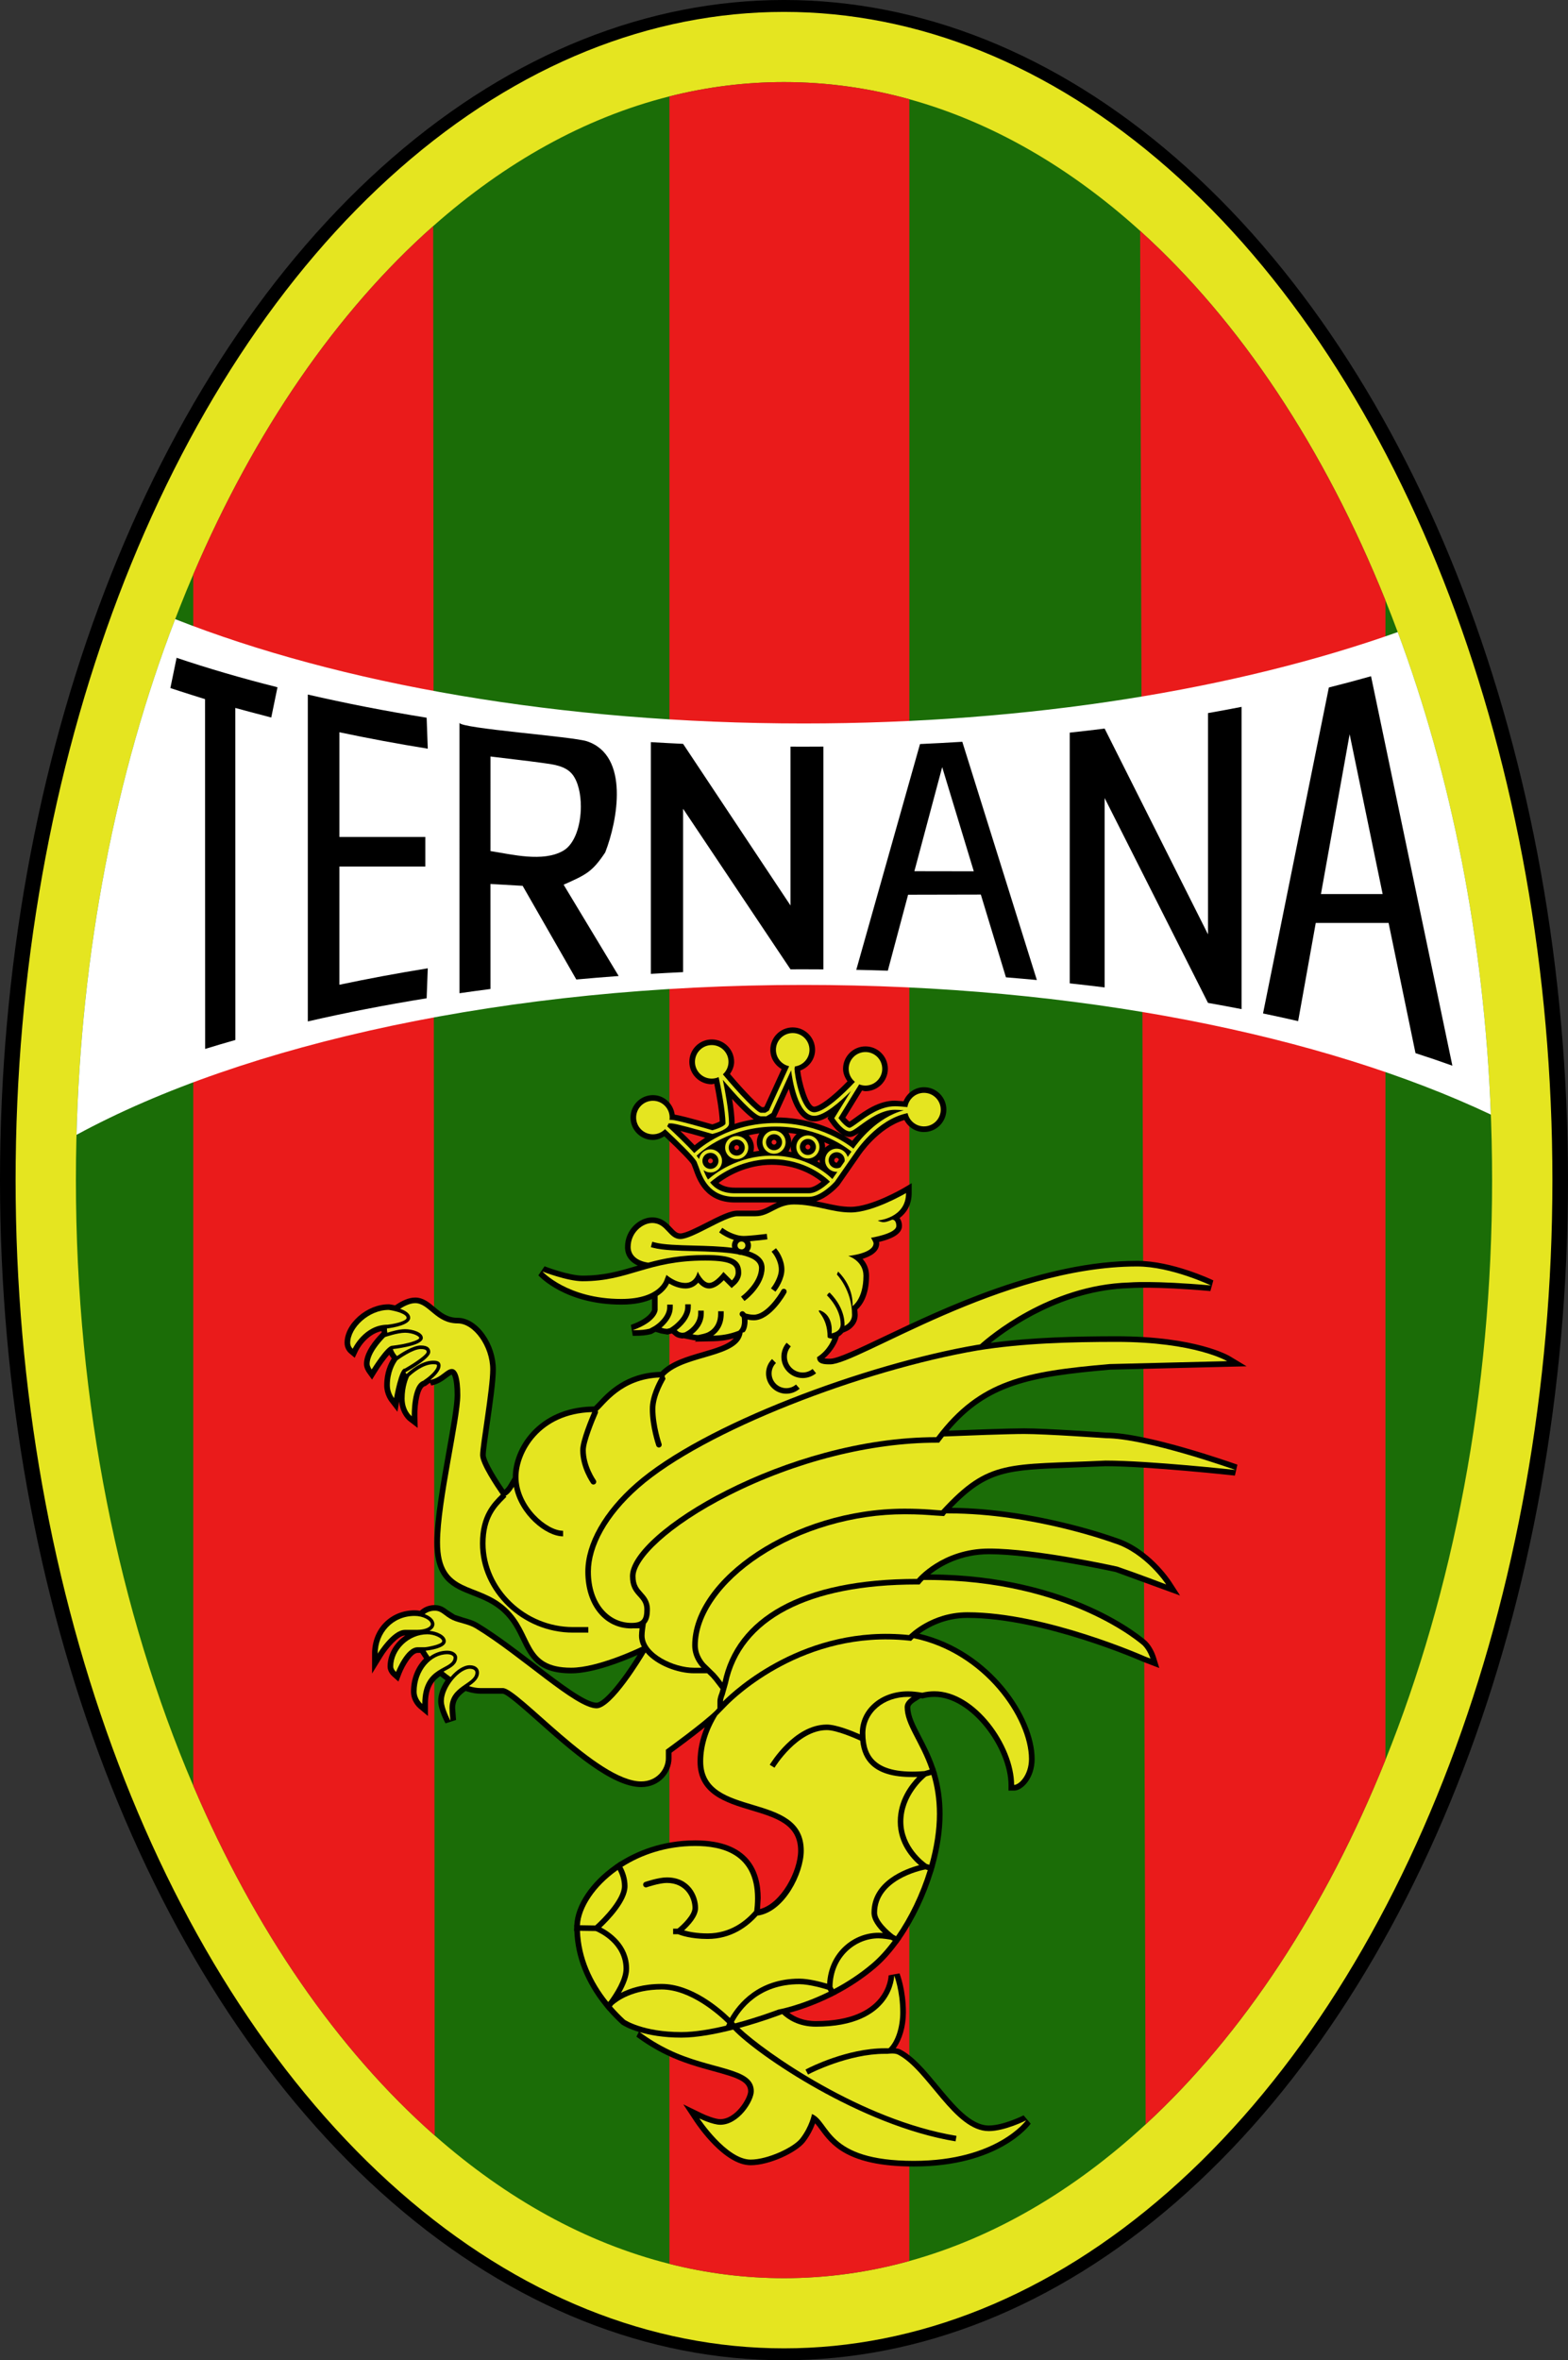 <?xml version="1.0" encoding="utf-8"?>
<!-- Generator: Adobe Illustrator 13.0.2, SVG Export Plug-In . SVG Version: 6.00 Build 14948)  -->
<!DOCTYPE svg PUBLIC "-//W3C//DTD SVG 1.0//EN" "http://www.w3.org/TR/2001/REC-SVG-20010904/DTD/svg10.dtd">
<svg version="1.0" id="Layer_1" xmlns="http://www.w3.org/2000/svg" xmlns:xlink="http://www.w3.org/1999/xlink" x="0px" y="0px"
	 width="315.36px" height="474.48px" viewBox="0 0 315.36 474.48" enable-background="new 0 0 315.36 474.48" xml:space="preserve">
<rect x="0" y="0" width="315.36" height="474.48" fill="#333333" stroke="none"/>
<g>
	<g>
		<ellipse cx="157.68" cy="237.239" rx="157.68" ry="237.241"/>
		<ellipse fill="#E5E520" cx="157.681" cy="237.239" rx="154.542" ry="234.846"/>
		<path fill="#1B6D07" d="M182.889,19.947c16.654,4.611,32.307,13.711,46.418,26.465c20.094,18.158,37.057,43.722,49.338,74.278
			c13.598,33.823,21.449,73.765,21.449,116.549c0,42.789-7.855,82.738-21.453,116.563c-12.051,29.986-28.619,55.17-48.227,73.259
			c-14.4,13.284-30.439,22.743-47.535,27.474c-8.18,2.264-16.6,3.445-25.198,3.445c-7.845,0-15.542-0.982-23.041-2.874
			c-16.924-4.263-32.848-13.157-47.212-25.81c-19.536-17.207-36.19-41.369-48.56-70.314
			c-14.915-34.896-23.602-76.746-23.602-121.743c0-44.998,8.687-86.849,23.602-121.747c12.305-28.789,28.846-52.846,48.249-70.033
			c14.444-12.798,30.476-21.786,47.524-26.084c7.499-1.891,15.196-2.874,23.041-2.874C166.284,16.501,174.708,17.683,182.889,19.947
			z"/>
		<path fill="#EA1B1B" d="M38.869,115.492c12.305-28.789,28.846-52.846,48.249-70.033l0.312,383.838
			c-19.536-17.207-36.19-41.369-48.56-70.314V115.492z"/>
		<path fill="#EA1B1B" d="M229.307,46.412c20.094,18.158,37.057,43.722,49.338,74.278l-0.004,233.112
			c-12.051,29.986-28.619,55.17-48.227,73.259L229.307,46.412z"/>
		<path fill="#EA1B1B" d="M134.641,19.375c7.499-1.891,15.196-2.874,23.041-2.874c8.602,0,17.026,1.182,25.208,3.446l-0.01,434.588
			c-8.18,2.264-16.6,3.445-25.198,3.445c-7.845,0-15.542-0.982-23.041-2.874V19.375z"/>
		<path fill="#FFFFFF" d="M15.379,228.137C49.152,209.807,102.106,198,161.639,198c55.008,0,104.396,10.079,138.227,26.072h-0.021
			c-1.332-35.188-7.988-68.162-18.734-97.017l0.004,0.009c-32.205,11.461-73.912,18.375-119.475,18.375
			c-48.906,0-93.372-7.968-126.41-20.974l0.003-0.011C23.377,155.311,16.24,191.027,15.36,229.218L15.379,228.137z"/>
		<path d="M47.326,142.317c0,0,5.166,1.405,7.23,1.924l1.252-6.084c-7.154-1.799-13.936-3.776-20.29-5.921l-1.253,6.084
			c2.06,0.695,6.974,2.229,6.974,2.229l0.024,70.313c1.99-0.613,4.015-1.213,6.075-1.797L47.326,142.317z"/>
		<path d="M85.545,174.194v-5.94h-17.28v-21.049c5.731,1.213,11.663,2.315,17.771,3.303l-0.228-6.227
			c-8.313-1.344-16.299-2.902-23.901-4.656v65.712c7.602-1.753,15.588-3.312,23.901-4.655l0.228-6.025
			c-6.109,0.988-12.04,2.091-17.774,3.304l0.002-23.766H85.545z"/>
		<path d="M113.355,177.85l11.072,18.356c-2.864,0.211-5.704,0.444-8.517,0.702l-10.794-18.831
			c-1.381-0.069-3.303-0.191-6.476-0.373l0.005,21.11c-2.096,0.271-4.173,0.557-6.231,0.854c0,0-0.002-53.971-0.002-54.373
			c0.017,1.146,22.743,2.757,25.643,3.725c8.611,2.873,6.145,15.999,3.67,22.338C119.129,175.249,117.941,175.818,113.355,177.85
			 M116.823,162.189c0.008-2.599-0.569-5.099-1.712-6.524c-1.407-1.757-3.949-2.008-6.022-2.297
			c-3.472-0.483-6.965-0.847-10.443-1.287l-0.002,19.008c4.319,0.669,10.53,2.278,14.618-0.055
			C115.646,169.671,116.813,165.832,116.823,162.189z"/>
		<path d="M158.987,194.866c0.881-0.005,1.76-0.007,2.642-0.007c1.327,0,2.649,0.005,3.97,0.016v-44.787
			c-1.32,0.011-2.643,0.016-3.97,0.016c-0.882,0-1.761-0.003-2.642-0.008v31.931l-21.601-32.489
			c-2.175-0.104-4.337-0.219-6.486-0.348l0.001,46.584c2.15-0.129,4.313-0.245,6.485-0.348v-32.84L158.987,194.866z"/>
		<path d="M182.639,179.864l-4.078,15.271c-2.105-0.069-4.219-0.126-6.346-0.169l12.82-45.391c2.855-0.129,5.691-0.281,8.506-0.456
			l14.994,47.896c-2.061-0.192-4.131-0.374-6.217-0.543l-5.049-16.638L182.639,179.864z M195.852,175.158l-6.357-20.944
			l-5.592,20.925L195.852,175.158z"/>
		<path d="M242.956,201.611c2.277,0.401,4.525,0.818,6.75,1.251v-60.762c-2.225,0.434-4.473,0.852-6.75,1.253v44.479l-20.789-41.367
			c-2.32,0.288-4.662,0.561-7.021,0.815v50.403c2.359,0.256,4.701,0.527,7.021,0.816v-38.074L242.956,201.611z"/>
		<path d="M264.629,185.533l-3.543,19.743c-2.32-0.534-4.674-1.049-7.063-1.545l13.24-65.527c2.891-0.726,5.719-1.479,8.482-2.26
			l16.361,78.29c-2.404-0.865-4.877-1.704-7.418-2.521l-5.412-26.177L264.629,185.533z M278.081,179.731l-6.639-32.133l-5.77,32.131
			L278.081,179.731z"/>
	</g>
	<g>
		<path d="M205.973,287.138c-3.061,0-10.99,0.299-15.172,0.465c7.768-9.181,16.225-10.852,32.467-12.26l27.451-0.677l-3.334-2.008
			c-0.271-0.165-6.875-4.033-22.879-4.033c-8.127,0.01-16.762,0.196-25.277,1.336c3.801-3.057,14.514-10.613,27.896-11.005
			c0.117-0.009,4.922-0.417,16.314,0.59l0.59-2.152c-0.334-0.16-8.283-3.93-15.324-3.93c-18.99,0-38.994,9.538-50.947,15.236
			c-4.996,2.383-9.312,4.44-10.801,4.44c-0.25,0-0.783-0.004-1.148-0.069c1.872-1.586,2.615-3.516,2.647-3.61
			c0,0,0.142-0.426,0.267-0.802c0.322-0.185,0.604-0.436,0.857-0.75c0.348-0.152,0.721-0.316,0.721-0.316
			c0.816-0.363,2.199-1.455,2.199-3.241c0-0.39-0.049-0.744-0.08-1.112c0.754-0.658,2.371-2.55,2.371-6.775
			c0-1.464-0.576-2.58-1.318-3.402c1.639-0.496,3.354-1.411,3.354-3.128c0-0.053-0.01-0.148-0.033-0.271
			c2.141-0.494,4.611-1.44,4.611-3.208c0-0.701-0.201-1.204-0.479-1.592c1.361-1.034,2.434-2.632,2.434-5.023v-1.983l-1.709,1.006
			c-0.064,0.038-6.41,3.744-10.539,3.744c-1.766,0-3.396-0.36-5.121-0.741c-0.594-0.132-1.201-0.26-1.817-0.381
			c2.238-0.702,4.146-2.7,4.568-3.169l0.048-0.054l4.141-5.947c0.064-0.1,3.674-5.574,8.955-7.161
			c0.768,1.438,2.254,2.417,3.945,2.417c2.484,0,4.504-2.021,4.504-4.505c0-1.203-0.469-2.334-1.318-3.186
			c-0.852-0.851-1.982-1.319-3.186-1.319c-1.842,0-3.418,1.171-4.102,2.815c-0.785-0.053-1.752-0.118-1.752-0.118
			c-3.266,0-6.137,2.085-8.037,3.465c-0.256,0.187-0.758,0.554-1.086,0.763c-0.203-0.149-0.5-0.423-0.834-0.805
			c0.605-0.985,2.771-4.506,3.354-5.45c0.23,0.037,0.449,0.134,0.688,0.134c2.484,0,4.506-2.021,4.506-4.503
			c0-1.204-0.469-2.337-1.32-3.188s-1.982-1.319-3.186-1.319c-2.484,0-4.506,2.021-4.506,4.507c0,0.932,0.371,1.767,0.891,2.512
			c-3.338,3.44-5.804,5.093-6.692,5.093c-1.208,0-2.62-5.118-2.798-7.265c1.732-0.642,2.977-2.25,2.977-4.159
			c0-2.483-2.021-4.504-4.504-4.504c-2.484,0-4.505,2.021-4.505,4.504c0,1.633,0.911,3.092,2.273,3.882
			c-0.721,1.579-3.212,7.031-3.449,7.551c-0.07,0.043-0.076,0.047-0.144,0.088c-0.17,0-0.242,0-0.37,0
			c-0.666-0.375-3.145-2.799-6.42-6.661c0.488-0.733,0.836-1.549,0.836-2.441c0-1.202-0.469-2.333-1.32-3.185
			s-1.982-1.32-3.185-1.32c-1.204,0-2.336,0.469-3.188,1.32c-0.852,0.851-1.32,1.981-1.32,3.185c0,2.484,2.022,4.506,4.508,4.506
			c0.175,0,0.334-0.09,0.507-0.11c0.396,1.973,1.024,5.408,1.102,7.578c-0.29,0.162-0.827,0.394-1.495,0.594
			c-4.823-1.4-6.742-1.835-7.562-1.968c-0.304-2.19-2.111-3.909-4.384-3.909c-2.485,0-4.506,2.021-4.506,4.505
			c0,2.484,2.021,4.505,4.506,4.505c0.844,0,1.609-0.304,2.309-0.734c3.352,3.158,5.173,5.102,5.45,5.613
			c0.06,0.154,0.386,0.991,0.386,0.991c0.752,2.152,2.345,6.701,8.332,6.701h8.497c-0.475,0.207-0.916,0.433-1.335,0.65
			c-1.02,0.53-1.9,0.988-3.008,0.988h-3.646c-1.501,0-3.697,1.118-6.239,2.413c-1.895,0.965-4.253,2.167-5.21,2.167
			c-0.658,0-1.058-0.396-1.764-1.155c-0.813-0.873-1.926-2.068-3.918-2.068c-2.584,0-5.463,2.452-5.463,5.971
			c0,1.683,0.939,2.991,2.584,3.718c-0.176,0.052-0.354,0.104-0.529,0.155c-3.24,0.958-6.3,1.863-10.589,1.863
			c-2.8,0-7.596-1.855-7.645-1.874l-1.251,1.819c0.218,0.24,5.471,5.883,16.698,5.883c2.749,0,4.728-0.475,6.163-1.123
			c0,0.985,0,2.193,0,2.194c0-0.063-0.304,1.611-4.249,3.004l0.377,2.203c1.988,0,2.662-0.106,3.631-0.333l0.15-0.036
			c0,0,0.521-0.285,0.796-0.436c0.467,0.14,1.108,0.331,1.108,0.331l1.385,0.24l0.095-0.072c0,0,0.642-0.159,0.698-0.173
			c0.158,0.132,0.438,0.365,0.438,0.365c0.349,0.316,0.708,0.52,1.512,0.623l0.144,0.019c0,0,0.229-0.029,0.292-0.038
			c0.742,0.147,1.885,0.375,1.885,0.375s0.364,0.042,0.645,0.074c-0.066,0.047-0.338,0.236-0.338,0.236l3.746-0.083
			c1.153-0.025,2.523-0.14,4.138-0.604c-1.155,1.284-3.656,2.021-6.285,2.782c-3.107,0.9-6.319,1.832-8.365,3.889
			c-0.021,0.021-0.036,0.055-0.056,0.077c-0.041,0.001-0.216,0.008-0.216,0.008c-6.878,0.251-10.439,4.059-12.352,6.104
			c0,0-0.826,0.837-0.831,0.841c-0.151,0.005-0.419,0.012-0.419,0.012c-10.984,0.307-15.924,8.477-15.924,14.18
			c0,0.024,0.008,0.047,0.008,0.071c-0.389,0.662-0.778,1.324-0.778,1.324c-0.384,0.655-0.682,0.962-0.924,1.164
			c-2.558-3.716-3.755-6.222-3.755-6.971c0-0.747,0.364-3.269,0.75-5.938c0.602-4.168,1.284-8.891,1.284-11.278
			c0-2.427-0.826-4.982-2.265-7.013c-1.518-2.14-3.485-3.367-5.398-3.367c-2.08,0-3.317-1.037-4.627-2.135
			c-1.137-0.953-2.313-1.938-3.939-1.938c-1.351,0-2.73,0.716-3.65,1.316l-0.383,0.251c-0.39-0.086-0.766-0.15-1.098-0.197
			l-0.079-0.011h-0.135c-2.113,0-4.333,0.893-6.09,2.448c-1.755,1.555-2.762,3.487-2.762,5.302c0,1.256,0.821,1.979,0.915,2.058
			l1.126,0.942l0.628-1.331c0.072-0.151,1.619-3.336,4.768-4.04l0.026,0.273l-0.141,0.143c-1.277,1.292-3.42,3.816-3.42,6.195
			c0,0.812,0.486,1.555,0.635,1.763l0.992,1.388l0.896-1.452c0.859-1.394,1.851-2.751,2.558-3.547
			c0.144,0.264,0.315,0.508,0.505,0.743c-0.646,0.988-1.516,2.804-1.516,5.434c0,1.775,0.973,3.091,1.084,3.234l1.578,2.05
			l0.354-2.055c0.224,2.562,1.766,3.807,1.837,3.861l1.876,1.44l-0.052-2.365c-0.058-2.614,0.546-5.731,1.506-6.025l0.189-0.058
			l0.159-0.123l0.294-0.221c0.078-0.052,0.22-0.149,0.399-0.281l0.25,0.55c1.452-0.272,2.45-1.032,3.178-1.588
			c0.326-0.248,0.768-0.583,0.94-0.59c0.003,0.063,0.574,0.774,0.574,4.117c0,2.053-0.796,6.521-1.638,11.252
			c-1.141,6.408-2.435,13.671-2.435,18.354c0,7.643,3.737,9.102,7.694,10.646c2.031,0.793,4.132,1.613,6.025,3.369
			c1.883,1.745,2.818,3.685,3.722,5.56c1.673,3.471,3.254,6.749,10.072,6.749c4.493,0,10.626-2.494,13.36-3.715
			c-3.369,5.467-6.901,9.609-8.25,9.609c-2.171,0-7.321-3.939-12.301-7.75c-3.785-2.896-7.699-5.891-11.468-8.184
			c-0.965-0.588-2.079-0.9-3.061-1.176l-1.645-0.543l-1.426-0.906c-0.691-0.523-1.405-1.065-2.638-1.065
			c-1.038,0-1.989,0.327-2.752,0.945l-0.249,0.201c-0.344-0.058-0.692-0.098-1.039-0.098c-4.889,0-8.576,3.741-8.576,8.703v4.009
			l2.1-3.415c1.049-1.706,3.206-4.23,4.503-4.23h0.063c-2.109,1.403-3.549,3.728-3.549,6.245c0,1.03,0.794,1.788,0.954,1.93
			l1.222,1.085l0.589-1.524c0.686-1.776,2.203-4.236,3.268-4.236h0.554l0.75,1.142c-1.605,1.586-2.629,3.969-2.629,6.631
			c0,1.999,1.393,3.22,1.551,3.353l1.861,1.555v-2.425c0-3.247,1.134-4.671,2.451-5.584l1.085,0.824
			c-0.884,1.317-1.477,2.826-1.477,4.187c0,1.698,1.321,4.202,1.472,4.481l2.123-0.684l-0.182-2.397c0-1.684,0.955-2.6,2.104-3.428
			l0.329,0.103c0.956,0.299,1.875,0.45,2.73,0.45h4.454c0.861,0.142,4.237,3.138,6.95,5.544
			c6.637,5.891,14.897,13.221,20.852,13.221c3.765,0,6.095-2.998,6.095-5.776c0,0,0-0.632,0-1.141
			c1.15-0.841,4.193-3.085,6.696-5.101c-0.961,2.276-1.459,4.579-1.459,6.877c0,6.564,5.706,8.276,10.741,9.787
			c5.092,1.528,9.489,2.848,9.489,8.152c0,4.064-3.385,10.571-7.668,11.724c0.043-0.68,0.139-2.181,0.139-2.181
			c0-5.306-2.282-11.631-13.155-11.631c-6.888,0-12.035,2.329-15.169,4.31l-0.017-0.032l-0.609,0.428l-0.355,0.227l0.009,0.017
			l-0.106,0.075c-4.79,3.368-7.888,7.962-8.086,11.989l-0.001,0.025l-0.035-0.001l0.015,0.407l-0.037,0.74l0.063,0.001l0.001,0.043
			c0.188,5.211,2.234,10.386,5.917,14.964l0.776,0.965l0.016-0.015c0.842,0.972,1.751,1.907,2.701,2.782l0.067,0.062l0.078,0.052
			c0.21,0.139,1.326,0.832,3.409,1.473l-0.476,0.953c1.891,1.401,3.905,2.623,5.986,3.632c3.375,1.634,6.642,2.525,9.524,3.312
			c4.576,1.248,6.963,1.993,6.963,4.028c0,1.374-2.523,5.61-5.608,5.61c-0.962,0-2.781-0.711-3.702-1.159l-3.733-1.817l2.291,3.463
			c0.595,0.898,5.961,8.776,11.25,8.776c3.857,0,9.31-2.613,10.902-4.674c1.06-1.372,1.69-2.73,2.065-3.755
			c0.316,0.349,0.629,0.771,0.977,1.247c2.168,2.961,5.443,7.437,18.881,7.437c17.119,0,23.252-8.26,23.506-8.611l-1.434-1.674
			c-0.041,0.021-4.064,2.038-6.996,2.038c-3.582,0-6.93-4.046-10.17-7.959c-2.525-3.051-4.91-5.933-7.605-7.312
			c-0.242-0.125-0.588-0.203-0.957-0.257c1.254-1.709,2.057-4.366,2.057-7.195c0-4.55-1.236-7.726-1.289-7.858l-2.188,0.403
			c-0.008,0.376-0.326,9.188-14.643,9.188c-2.463,0-4.18-0.813-5.314-1.665c1.889-0.507,4.936-1.482,8.442-3.217l0.015-0.008
			l0.006,0.011l0.436-0.229l0.598-0.296l-0.008-0.015c2.861-1.506,5.494-3.271,7.826-5.25c1.496-1.271,2.977-2.886,4.396-4.799
			l0.078-0.105l0.016,0.009l0.318-0.457l0.361-0.485l-0.02-0.011c2.686-3.885,4.975-8.668,6.453-13.491l0.012,0.004l0.16-0.563
			l0.162-0.529l-0.012-0.004l0.002-0.008c1.041-3.698,1.568-7.233,1.568-10.509c0-2.869-0.375-5.543-1.148-8.172l0.023-0.007
			l-0.184-0.539l-0.162-0.553l-0.023,0.007l-0.014-0.041c-0.84-2.467-1.895-4.495-2.826-6.284c-1.203-2.308-2.152-4.131-2.152-5.913
			c0-0.297,0.355-0.714,0.902-1.063l1.15-0.731c0.063,0.009,0.119,0.017,0.182,0.026l0.227,0.036l0.223-0.056
			c0.703-0.173,1.43-0.261,2.16-0.261c7.393,0,14.9,10.297,14.9,17.698v1.134h1.133c1.682,0,4.125-2.474,4.125-6.351
			c0-8.354-8.797-21.746-23.182-25.18c1.717-1.255,5.096-3.184,9.662-3.184c15.305,0,35.094,8.723,35.293,8.811l3.299,1.264
			l-0.691-2.229c-0.059-0.193-0.621-1.93-1.816-3.122c-0.643-0.582-15.029-13.275-43.572-13.47
			c2.131-1.683,6.143-4.059,11.855-4.059c9.057,0,24.672,3.411,25.451,3.583c0.096,0.035,12.951,4.724,12.951,4.724l-1.844-2.845
			c-0.178-0.272-4.422-6.685-11.092-8.761c-0.105-0.041-16.111-5.89-33.008-6.026c7.221-7.466,11.193-7.615,24.146-8.085
			l6.861-0.277c8.613,0.001,25.789,1.867,25.963,1.886l0.504-2.194c-0.736-0.264-18.139-6.454-26.52-6.454
			C221.936,287.953,210.372,287.138,205.973,287.138z M139.708,230.229c-0.894-0.941-1.913-1.948-2.886-2.88
			c1.267,0.315,3.066,0.806,4.998,1.363C140.967,229.263,140.237,229.791,139.708,230.229z M164.914,233.762
			c-0.171-0.1-0.358-0.198-0.54-0.297c0.16-0.104,0.306-0.227,0.445-0.355c-0.002,0.045-0.01,0.089-0.01,0.135
			C164.809,233.428,164.886,233.586,164.914,233.762z M148.167,231.182c-0.264,0-0.479-0.217-0.479-0.482
			c0-0.267,0.215-0.482,0.479-0.482c0.267,0,0.484,0.216,0.484,0.482C148.651,230.965,148.434,231.182,148.167,231.182z
			 M150.584,228.228c0.679-0.158,1.389-0.293,2.135-0.395c-0.324,0.534-0.508,1.144-0.508,1.784c0,0.631,0.182,1.215,0.479,1.725
			c-0.4,0.051-0.79,0.113-1.172,0.185c0.066-0.267,0.111-0.541,0.111-0.827C151.63,229.73,151.228,228.856,150.584,228.228z
			 M162.482,231.056c-0.266,0-0.481-0.216-0.481-0.482c0-0.174,0.089-0.288,0.142-0.342c0.053-0.053,0.167-0.141,0.34-0.141
			s0.287,0.089,0.341,0.142c0.053,0.053,0.142,0.168,0.142,0.341C162.964,230.84,162.749,231.056,162.482,231.056z M159.12,229.781
			c0.004-0.056,0.018-0.108,0.018-0.164c0-0.688-0.207-1.326-0.555-1.865c0.565,0.058,1.11,0.131,1.638,0.221
			C159.682,228.441,159.29,229.064,159.12,229.781z M155.675,230.1c-0.266,0-0.483-0.217-0.483-0.482
			c0-0.267,0.217-0.482,0.483-0.482c0.265,0,0.481,0.216,0.481,0.482C156.156,229.883,155.94,230.1,155.675,230.1z M159.037,230.409
			c-0.003,0.056-0.017,0.108-0.017,0.164c0,0.354,0.068,0.689,0.168,1.011c-0.197-0.04-0.396-0.077-0.6-0.112
			C158.793,231.149,158.946,230.792,159.037,230.409z M165.792,229.614c0.372,0.161,0.728,0.325,1.059,0.488
			c-0.342,0.155-0.649,0.369-0.923,0.62c0.002-0.051,0.016-0.099,0.016-0.149C165.944,230.243,165.881,229.924,165.792,229.614z
			 M168.327,233.711c-0.021,0.006-0.057,0.016-0.057,0.016c-0.171,0-0.285-0.089-0.338-0.142c-0.053-0.054-0.143-0.168-0.143-0.341
			s0.09-0.288,0.143-0.341s0.167-0.142,0.338-0.142c0.231,0,0.398,0.176,0.445,0.393
			C168.563,233.372,168.475,233.499,168.327,233.711z M170.879,228.564c0.584,0,1.174-0.326,1.848-0.776
			c-0.521,0.57-0.965,1.096-1.314,1.543c-0.434-0.307-0.998-0.666-1.678-1.061C170.106,228.449,170.489,228.564,170.879,228.564z
			 M156.077,224.548c0,0,1.431-3.135,2.577-5.645c0.772,3.116,2.253,6.543,5.1,6.543c0.397,0,1.28-0.034,2.892-0.971
			c-0.107,0.175-0.218,0.354-0.218,0.354l0.556,0.802c0.553,0.793,1.506,1.952,2.596,2.546c-2.791-1.595-7.436-3.549-13.585-3.549
			c-0.02,0-0.037,0.004-0.057,0.004C156.006,224.59,156.077,224.548,156.077,224.548z M151.6,225.017
			c-1.4,0.228-2.689,0.543-3.873,0.927c0.001-0.029,0.025-0.049,0.025-0.079c0-1.356-0.232-3.191-0.518-4.963
			C149.421,223.293,150.759,224.471,151.6,225.017z M144.729,230.461c-0.001,0.017-0.004,0.033-0.005,0.05
			c-0.014-0.009-0.028-0.017-0.042-0.025C144.697,230.478,144.714,230.47,144.729,230.461z M142.89,233.854
			c-0.174,0-0.289-0.09-0.342-0.143s-0.142-0.168-0.142-0.341c0-0.172,0.089-0.287,0.143-0.34c0.053-0.054,0.168-0.143,0.342-0.143
			c0.265,0,0.481,0.217,0.481,0.482C143.371,233.638,143.155,233.854,142.89,233.854z M144.518,237.8
			c1.761-1.312,5.591-3.64,10.712-3.64c4.937,0,8.3,2.063,9.962,3.387c-0.971,0.766-1.872,1.206-2.519,1.206h-14.885
			C146.424,238.753,145.361,238.443,144.518,237.8z M129.733,378.314c0.007-0.003,0.014-0.002,0.021-0.004
			c-0.08,0.028-0.136,0.049-0.151,0.057L129.733,378.314z"/>
		<path fill="#E5E520" d="M147.956,255.871c0-1.273-0.254-2.462-6.104-2.462c-11.707,0-15.268,4.158-24.685,4.158
			c-3.051,0-8.056-1.951-8.056-1.951s5.005,5.512,15.858,5.512c7.805,0,8.739-3.985,8.739-3.985l0.34-0.849
			c0,0,1.778,1.611,3.817,1.611c2.035,0,2.458-2.289,2.458-2.289s1.019,2.289,2.289,2.289c1.273,0,2.887-2.206,2.887-2.206
			l1.695,1.697C147.193,257.396,147.956,256.719,147.956,255.871z"/>
		<path fill="#E5E520" d="M149.125,249.579c-0.443,0-0.799,0.358-0.799,0.799c0,0.306,0.176,0.569,0.432,0.705
			c0.146,0.026,0.289,0.055,0.428,0.085c0.411-0.033,0.734-0.372,0.734-0.79C149.92,249.938,149.563,249.579,149.125,249.579z"/>
		<path fill="#E5E520" d="M81.781,264.924c0-0.772-2.091-1.379-3.577-1.59c-0.019,0-0.036,0-0.055,0
			c-3.944,0-7.718,3.563-7.718,6.616c0,0.763,0.509,1.188,0.509,1.188s2.248-4.837,7.04-4.837
			C79.968,266.064,81.781,265.488,81.781,264.924z"/>
		<path fill="#E5E520" d="M78.829,270.543c3.231-0.37,5.496-1.145,5.496-1.579c0-0.392-1.385-1.044-2.856-1.044
			c-1.539,0-4.015,0.86-4.042,0.872c-1.021,1.033-3.093,3.385-3.093,5.398c0,0.511,0.424,1.104,0.424,1.104
			S77.682,270.547,78.829,270.543L78.829,270.543z"/>
		<path fill="#E5E520" d="M81.374,275.124c0,0.007,0.001,0.014,0.001,0.02c2.442-1.38,4.445-2.881,4.445-3.35
			c0-0.18,0-0.598-1.203-0.598c-1.621,0-4.49,2.085-4.699,2.238c-0.539,0.74-1.515,2.441-1.515,5.084
			c0,1.44,0.849,2.543,0.849,2.543S80.271,275.124,81.374,275.124z"/>
		<path fill="#E5E520" d="M85.12,277.575v-0.004l0.294-0.221c0.957-0.636,2.473-1.966,2.473-2.819c0-0.157,0-0.281-0.789-0.281
			c-2.032,0-4.197,1.879-4.826,2.467c-0.161,0.338-0.898,2.012-0.898,4.429c0,2.46,1.439,3.564,1.439,3.564
			S82.665,278.328,85.12,277.575z"/>
		<path fill="#E5E520" d="M143.609,337.833c-0.038-0.043-0.534-0.619-0.592-0.684c-0.026-0.028-0.385-0.376-0.783-0.769h-2.676
			c-3.183,0-7.539-1.582-9.707-4.177c-0.644,1.085-6.734,11.221-9.865,11.221c-4.262,0-15.075-10.45-24.359-16.099
			c-1.422-0.866-3.351-1.076-4.598-1.661c-1.765-0.83-2.149-1.864-3.583-1.864c-0.852,0-1.526,0.277-2.038,0.692
			c1.104,0.401,1.956,1.119,1.956,2.011c0,0.55-0.37,1.015-0.997,1.344c1.491,0.125,3.288,0.896,3.288,2.091
			c0,1.361-3.188,1.806-4.055,1.901c0.235,0.409,0.507,0.808,0.79,1.201c1.043-0.76,2.262-1.207,3.568-1.207
			c1.245,0,1.986,0.687,1.986,1.348c0,1.381-1.159,2.004-2.279,2.607c-0.153,0.082-0.311,0.169-0.469,0.256
			c0.462,0.39,0.938,0.749,1.425,1.082c1.156-1.375,2.604-2.364,3.856-2.364c1.127,0,1.856,0.577,1.856,1.474
			c0,1.231-0.988,2.003-2.023,2.72c0.826,0.258,1.637,0.398,2.392,0.398h4.454c3.053,0,19.021,18.765,27.801,18.765
			c3.116,0,4.961-2.414,4.961-4.643v-1.718c0,0,7.601-5.504,9.987-7.888c0.095-0.096,0.226-0.245,0.385-0.432v-1.393
			c0-0.687,0.298-1.446,0.412-1.714c0.013-0.045,0.11-0.382,0.221-0.78C144.31,338.75,143.63,337.861,143.609,337.833z"/>
		<path fill="#E5E520" d="M94.478,335.474c0.571,0,1.143,0.191,1.143,0.763c0,2.291-5.214,2.675-5.214,7.127
			c0,1.079,0.191,2.544,0.191,2.544s-1.336-2.482-1.336-3.944C89.262,339.101,92.441,335.474,94.478,335.474z"/>
		<path fill="#E5E520" d="M89.959,332.549c0.829,0,1.275,0.379,1.275,0.633c0,2.609-6.3,1.465-6.3,9.354
			c0,0-1.145-0.956-1.145-2.482C83.79,335.855,86.652,332.549,89.959,332.549z"/>
		<path fill="#E5E520" d="M85.954,328.54c1.336,0,2.989,0.698,2.989,1.398c0,0.636-3.054,1.209-3.563,1.209h-1.399
			c-2.418,0-4.326,4.962-4.326,4.962s-0.573-0.509-0.573-1.082C79.083,331.656,82.199,328.54,85.954,328.54z"/>
		<path fill="#E5E520" d="M83.408,324.85c1.654,0,3.244,0.828,3.244,1.654c0,0.572-1.081,1.145-2.799,1.145h-2.417
			c-2.545,0-5.47,4.771-5.47,4.771C75.966,328.286,78.954,324.85,83.408,324.85z"/>
		<path fill="#E5E520" d="M198.868,428.414c-7.012,0-12.27-12.315-18.293-15.395c-0.68-0.351-2.072-0.141-2.072-0.141h-0.561
			c-7.279,0-14.852,3.865-14.928,3.905l-0.497,0.257l-0.513-0.995l0.496-0.256c0.319-0.164,7.885-4.028,15.441-4.028h0.561
			c0,0,0.17,0.042,0.256-0.039c1.408-1.378,2.301-4.256,2.301-7.165c0-4.386-1.211-7.441-1.211-7.441s-0.063,10.308-15.775,10.308
			c-3.525,0-5.711-1.53-6.781-2.548l0.02,0.02c-0.27,0.103-3.988,1.52-8.59,2.777c5.1,4.861,24.584,18.562,43.647,21.694
			l-0.184,1.106c-19.082-3.138-39.912-17.376-44.73-22.465c-3.457,0.886-7.261,1.616-10.419,1.616c-3.642,0-6.408-0.526-8.365-1.108
			c1.875,1.39,3.841,2.57,5.806,3.522c8.622,4.175,17.127,3.525,17.127,8.36c0,1.974-2.987,6.744-6.742,6.744
			c-1.589,0-4.198-1.273-4.198-1.273s5.472,8.269,10.305,8.269c3.437,0,8.622-2.444,10.005-4.233
			c1.893-2.448,2.336-4.925,2.336-4.925c3.755,1.527,2.674,9.413,20.484,9.413c16.734,0,22.584-8.14,22.584-8.14
			S202.114,428.414,198.868,428.414z"/>
		<path fill="#E5E520" d="M119.811,388.195l-3.17-0.044c0.195,5.399,2.418,10.255,5.667,14.294c0.037-0.039,0.092-0.092,0.164-0.159
			c1.146-1.575,2.936-4.371,2.936-6.506C125.408,390.693,120.545,388.498,119.811,388.195z"/>
		<path fill="#E5E520" d="M166.698,400.392l-0.213-0.393c-0.787-0.249-3.686-1.115-5.721-1.115c-8.132,0-11.83,5.078-13.163,7.6
			c0.041,0.04,0.07,0.076,0.084,0.09c0.043,0.057,0.103,0.122,0.154,0.184c4.778-1.272,8.661-2.77,8.661-2.77
			S161.042,403.189,166.698,400.392z"/>
		<path fill="#E5E520" d="M146.255,406.712c-1.771-1.736-7.413-6.769-13.186-6.769c-5.86,0-8.941,2.363-9.761,3.096
			c-0.084,0.116-0.164,0.222-0.24,0.32c0.823,0.949,1.699,1.851,2.616,2.695c0.016,0.01,3.604,2.45,11.35,2.45
			c2.738,0,5.966-0.563,8.998-1.291C146.085,407.082,146.159,406.918,146.255,406.712z"/>
		<path fill="#E5E520" d="M119.712,387.077c1.634-1.454,5.377-5.325,5.377-7.901c0-1.277-0.407-2.406-0.85-3.261
			c-4.643,3.265-7.433,7.601-7.606,11.117L119.712,387.077z"/>
		<path fill="#E5E520" d="M176.399,384.521c0,1.629,2.369,3.731,3.313,4.43l0.508,0.284c2.633-3.781,4.895-8.459,6.373-13.285
			l-0.477-0.144C184.989,376.031,176.399,377.943,176.399,384.521z"/>
		<path fill="#E5E520" d="M186.389,374.721l0.52,0.153c0.969-3.442,1.527-6.932,1.527-10.201c0-3.059-0.449-5.636-1.107-7.87
			l-1.047,0.3c-0.59,0.476-4.602,3.924-4.602,9.097C181.68,371.265,185.833,374.334,186.389,374.721z"/>
		<path fill="#E5E520" d="M183.772,329.325c-0.086,0.08-0.145,0.136-0.148,0.142l-0.381,0.391l-0.543-0.056
			c-20.97-2.183-34.959,11.466-36.484,13.027l-1.924,1.967v-0.025c-1.847,2.987-2.868,6.173-2.868,9.342
			c0,11.58,20.23,5.789,20.23,17.939c0,4.548-3.871,12.324-9.302,13.046c-1.958,2.187-5.247,4.691-10.038,4.691
			c-3.384,0-5.462-0.751-5.963-0.957h-0.971v-1.119h0.887c0.958-0.775,3.009-2.729,3.009-4.146c0-2.024-1.376-5.038-5.168-5.038
			c-1.478,0-3.994,0.851-4.017,0.861c-0.295,0.099-0.61-0.059-0.71-0.35c-0.102-0.292,0.053-0.61,0.348-0.71
			c0.11-0.039,2.714-0.921,4.379-0.921c4.611,0,6.287,3.682,6.287,6.157c0,1.701-1.751,3.537-2.817,4.497
			c0.922,0.263,2.534,0.606,4.736,0.606c4.53,0,7.602-2.459,9.379-4.513c0.081-0.646,0.163-1.554,0.163-2.563
			c0-8.971-6.743-10.497-12.021-10.497c-5.763,0-10.776,1.717-14.656,4.189c0.53,0.991,1.028,2.332,1.028,3.889
			c0,3.024-3.76,6.874-5.292,8.314c1.713,0.89,5.61,3.448,5.61,8.29c0,1.553-0.765,3.326-1.634,4.846c1.76-0.906,4.44-1.8,8.177-1.8
			c5.99,0,11.604,4.796,13.729,6.847c1.615-2.815,5.676-7.907,13.966-7.907c1.9,0,4.387,0.663,5.584,1.019
			c0.371-6.423,5.418-10.241,10.322-10.241c0.289,0,0.602,0.016,0.912,0.045c-1.066-1.039-2.301-2.561-2.301-4.066
			c0-6.353,6.795-8.819,9.588-9.566c-1.527-1.304-4.309-4.292-4.309-8.756c0-4.301,2.422-7.436,3.934-8.979
			c-4.271,0.154-7.33-0.601-9.232-2.354c-1.289-1.187-2.027-2.822-2.252-4.954c-1.031-0.474-4.764-2.11-6.712-2.11
			c-5.901,0-10.48,7.478-10.525,7.556l-0.958-0.581c0.196-0.328,4.943-8.093,11.483-8.093c1.914,0,5.122,1.302,6.638,1.967
			c-0.002-0.068-0.008-0.133-0.008-0.2c0-4.816,4.178-8.448,9.721-8.448c0.869,0,1.955,0.139,2.846,0.28
			c0.744-0.184,1.564-0.294,2.432-0.294c8.271,0,16.033,11.006,16.033,18.832c0.955,0,2.99-1.908,2.99-5.217
			C206.95,345.386,197.928,332.243,183.772,329.325z"/>
		<path fill="#E5E520" d="M183.375,341.151c-0.256-0.018-0.5-0.028-0.727-0.028c-4.904,0-8.602,3.149-8.602,7.327
			c0,2.576,0.629,4.352,1.975,5.594c1.855,1.709,5.189,2.379,9.902,1.995l1.063-0.306c-1.91-5.618-5.037-8.983-5.037-12.563
			C181.95,342.43,182.489,341.717,183.375,341.151z"/>
		<path fill="#E5E520" d="M179.559,390.147l-0.35-0.194c-0.334-0.066-1.609-0.292-2.539-0.292c-4.508,0-9.166,3.642-9.232,9.743
			l0.255,0.479c2.47-1.298,5.108-2.972,7.646-5.125C176.793,393.522,178.219,391.952,179.559,390.147z"/>
		<path fill="#E5E520" d="M153.346,229.617c0,1.284,1.045,2.329,2.33,2.329c1.283,0,2.328-1.045,2.328-2.329
			s-1.045-2.328-2.328-2.328C154.391,227.289,153.346,228.333,153.346,229.617z M154.059,229.617c0-0.891,0.726-1.616,1.617-1.616
			c0.892,0,1.615,0.726,1.615,1.616c0,0.892-0.723,1.616-1.615,1.616C154.785,231.233,154.059,230.509,154.059,229.617z"/>
		<path fill="#E5E520" d="M145.839,230.699c0,1.284,1.045,2.327,2.328,2.327c1.286,0,2.329-1.043,2.329-2.327
			c0-1.282-1.043-2.328-2.329-2.328C146.884,228.371,145.839,229.417,145.839,230.699z M146.554,230.699
			c0-0.891,0.724-1.616,1.613-1.616c0.892,0,1.618,0.726,1.618,1.616c0,0.892-0.726,1.616-1.618,1.616
			C147.278,232.315,146.554,231.591,146.554,230.699z"/>
		<path fill="#E5E520" d="M160.154,230.573c0,1.283,1.045,2.326,2.328,2.326c1.284,0,2.327-1.043,2.327-2.326
			c0-1.284-1.043-2.329-2.327-2.329C161.199,228.244,160.154,229.289,160.154,230.573z M160.867,230.573
			c0-0.892,0.724-1.616,1.615-1.616c0.89,0,1.616,0.725,1.616,1.616c0,0.891-0.727,1.616-1.616,1.616
			C161.59,232.189,160.867,231.464,160.867,230.573z"/>
		<path fill="#E5E520" d="M185.831,219.694c-1.691,0-3.088,1.246-3.33,2.868c-0.85-0.093-1.789-0.171-2.523-0.171
			c-2.9,0-5.594,1.958-7.375,3.252c-0.689,0.505-1.475,1.074-1.723,1.074c-0.576,0-1.605-1.087-2.244-1.951
			c0.178-0.288,2.816-4.573,4.172-6.779c0.389,0.158,0.809,0.243,1.254,0.243c1.861,0,3.373-1.509,3.373-3.369
			c0-1.864-1.512-3.373-3.373-3.373c-1.863,0-3.373,1.509-3.373,3.373c0,1.058,0.49,2.002,1.256,2.62
			c-2.246,2.4-6.157,6.118-8.19,6.118c-2.729,0-3.95-7.621-3.966-8.772c0.004-0.024,0.044-0.202,0.1-0.447
			c1.645-0.224,2.912-1.631,2.912-3.338c0-1.862-1.509-3.37-3.371-3.37c-1.861,0-3.372,1.508-3.372,3.37
			c0,1.617,1.137,2.964,2.655,3.295c-1.42,3.104-4.013,8.784-4.078,8.926c-0.134,0.082-0.589,0.359-0.713,0.434
			c-0.16,0-0.885,0-0.885,0c-0.76,0-4.415-3.851-7.65-7.723c0.69-0.617,1.13-1.515,1.13-2.514c0-1.86-1.512-3.371-3.371-3.371
			c-1.864,0-3.375,1.511-3.375,3.371c0,1.861,1.51,3.372,3.375,3.372c0.496,0,0.966-0.11,1.393-0.304
			c0.384,1.814,1.368,6.724,1.368,9.336c0,0.347-1.25,0.978-2.637,1.346c-1.055-0.308-7.137-2.083-8.204-2.083h-0.42
			c0.022-0.156,0.039-0.311,0.039-0.472c0-1.861-1.512-3.371-3.371-3.371c-1.864,0-3.373,1.51-3.373,3.371
			c0,1.864,1.508,3.371,3.373,3.371c0.959,0,1.824-0.402,2.438-1.043c2.31,2.154,5.81,5.525,6.342,6.552l0.422,1.084
			c0.731,2.089,2.091,5.979,7.275,5.979h14.885c2.483,0,5.118-2.922,5.228-3.044l4.098-5.887c0.051-0.084,4.307-6.623,10.533-7.9
			c0.322,1.526,1.678,2.67,3.299,2.67c1.861,0,3.369-1.507,3.369-3.371C189.2,221.204,187.692,219.694,185.831,219.694z
			 M162.673,239.887h-14.885c-2.512,0-4.006-0.958-4.972-2.182c1.041-0.925,5.678-4.679,12.413-4.679
			c6.628,0,10.71,3.558,11.689,4.517C166.112,238.321,164.297,239.887,162.673,239.887z M169.864,233.49l-0.814,1.167
			c-0.236,0.131-0.504,0.203-0.779,0.203c-0.889,0-1.613-0.727-1.613-1.616c0-0.891,0.725-1.616,1.613-1.616
			c0.893,0,1.617,0.726,1.617,1.616L169.864,233.49z M170.493,232.584c-0.287-0.961-1.168-1.67-2.223-1.67
			c-1.285,0-2.327,1.047-2.327,2.33s1.042,2.329,2.327,2.329c0.051,0,0.1-0.006,0.15-0.009l-1.014,1.455
			c-1.079-1.072-5.245-4.704-12.177-4.704s-11.612,3.719-12.831,4.804c-0.391-0.621-0.669-1.276-0.906-1.896
			c0.391,0.295,0.87,0.477,1.397,0.477c1.284,0,2.326-1.043,2.326-2.328c0-1.284-1.042-2.327-2.326-2.327
			c-1.158,0-2.111,0.85-2.291,1.954c-0.124-0.188-0.293-0.409-0.502-0.66c1.138-1.082,6.687-5.863,15.897-5.863
			c9.097,0,14.761,4.62,15.249,5.032L170.493,232.584z M141.271,233.371c0-0.89,0.726-1.616,1.618-1.616
			c0.89,0,1.615,0.727,1.615,1.616c0,0.893-0.725,1.617-1.615,1.617C141.998,234.988,141.271,234.264,141.271,233.371z
			 M171.645,230.914c-0.832-0.684-6.599-5.151-15.651-5.151c-9.371,0-15.081,4.83-16.363,6.037
			c-1.458-1.629-3.934-3.979-5.449-5.385c0.113-0.182,0.208-0.375,0.284-0.574c0.343,0,0.599,0,0.599,0
			c0.757,0,5.261,1.245,8.106,2.083l0.091,0.029l0.099-0.026c0.763-0.193,3.258-0.921,3.258-2.063c0-2.426-0.791-6.611-1.24-8.788
			c2.204,2.6,6.385,7.331,7.657,7.331h0.988h0.098l1.069-0.648c0,0,2.557-5.596,3.921-8.589c0.211,1.735,1.32,9.143,4.642,9.143
			c2.011,0,5.198-2.79,7.394-4.982c-1.5,2.436-3.365,5.464-3.365,5.464l0.133,0.193c0.285,0.408,1.758,2.443,2.965,2.443
			c0.459,0,1.049-0.415,2.143-1.21c1.707-1.241,4.283-3.117,6.955-3.117c0.52,0,1.16,0.045,1.791,0.104
			C176.368,224.596,172.612,229.528,171.645,230.914z"/>
		<path fill="#E5E520" d="M228.706,254.598c-27.227,0-56.15,19.677-61.748,19.677c-1.062,0-2.631,0-2.631-1.439
			c2.291-1.441,3.055-3.732,3.055-3.732s-0.935-0.042-0.935-0.341c0-4.221-2.566-5.342-1.526-5.342
			c2.842,1.059,2.331,4.621,2.331,4.621s1.827-0.254,1.827-1.822c0-3.259-2.76-5.812-2.76-5.812s0.299-0.551,0.555-0.551
			c3.357,3.361,2.967,6.7,2.967,6.7s1.527-0.679,1.527-2.205c0-5.026-3.055-8.143-3.055-8.143l0.254-0.593
			c3.332,3.33,2.885,6.954,2.885,6.954s2.205-1.4,2.205-6.106c0-3.055-3.055-3.987-3.055-3.987s5.09-0.467,5.09-2.543
			c0-0.276-0.508-1.104-0.508-1.104s5.088-0.828,5.088-2.375c0-0.657-0.232-1.272-0.846-1.272c0,0-1.02,0.509-1.697,0.509
			c-0.68,0-1.188-0.34-1.188-0.34s5.684-0.423,5.684-5.512c0,0-6.619,3.9-11.113,3.9c-3.9,0-7.039-1.611-11.451-1.611
			c-3.393,0-4.832,2.375-7.719,2.375h-3.646c-2.458,0-8.991,4.58-11.449,4.58c-2.461,0-2.799-3.224-5.683-3.224
			c-1.87,0-4.33,1.867-4.33,4.837c0,1.745,1.414,2.829,3.552,3.132c3.089-0.839,6.559-1.539,11.465-1.539
			c5.333,0,7.224,0.938,7.224,3.581c0,1.312-1.021,2.259-1.138,2.363l-0.789,0.701c0,0-1.162-1.166-1.581-1.582
			c-0.742,0.783-1.826,1.672-2.956,1.672c-0.892,0-1.623-0.547-2.176-1.177c-0.571,0.657-1.407,1.177-2.571,1.177
			c-1.294,0-2.466-0.511-3.305-1.006c-0.298,0.626-0.953,1.619-2.294,2.487v2.827c0,0-0.082,2.334-5.005,4.072
			c1.93,0,2.513-0.103,3.373-0.304l0.937-0.513l0.46-0.322c0.02-0.014,2.156-1.539,2.156-3.442v-0.561h1.119v0.561
			c0,1.96-1.562,3.484-2.281,4.084c0.412,0.09,0.359,0.186,1.13,0.225l0.561-0.139l0.465-0.31c0.026-0.02,2.634-1.777,2.634-3.925
			v-0.559h1.117v0.559c0,2.28-2.059,4.057-2.838,4.646c0.361,0.223,0.277,0.409,1.127,0.519l0.48-0.062l0.49-0.27
			c0.022-0.013,2.232-1.262,2.232-3.56v-0.561h1.121v0.561c0,2.188-1.465,3.582-2.283,4.188c0.62,0.101,0.319,0.118,1.145,0.16
			l1.087-0.242l0.536-0.167c0.098-0.032,2.403-0.794,2.403-3.813v-0.56h1.119v0.56c0,2.244-1.098,3.62-2.125,4.338
			c1.491-0.033,3.128-0.204,5.105-0.973c0.154-0.155,0.296-0.33,0.388-0.485c0.425-0.742,0.315-1.83,0.257-2.229l-0.254-0.255
			c-0.22-0.219-0.22-0.573,0-0.792c0.217-0.219,0.572-0.219,0.789,0l0.288,0.287c0.251,0.073,0.896,0.247,1.606,0.247
			c2.334,0,4.802-3.555,5.554-4.927c0.148-0.271,0.489-0.368,0.76-0.218c0.272,0.147,0.372,0.487,0.222,0.76
			c-0.124,0.224-3.063,5.505-6.536,5.505c-0.475,0-0.903-0.064-1.264-0.138c0.005,0.093,0.01,0.186,0.01,0.285
			c0,0.621-0.094,1.389-0.464,2.033c-0.109,0.189-0.319,0.286-0.523,0.273c-0.711,5.154-11.422,4.404-15.622,8.626
			c-0.182,0.18,0.02,0.296,0.102,0.704c0.007,0.038-2.035,3.252-2.035,6.04c0,3.361,1.23,6.971,1.243,7.007
			c0.1,0.292-0.055,0.611-0.347,0.712c-0.292,0.102-0.61-0.056-0.712-0.347c-0.053-0.153-1.301-3.819-1.301-7.372
			c0-2.614,1.487-5.407,2.017-6.326c-7.756,0.283-11.043,5.479-12.503,6.688c0.074,0.146,0.093,0.321,0.021,0.482
			c-0.672,1.513-2.412,5.804-2.412,7.426c0,3.207,1.977,6.01,1.996,6.037c0.179,0.251,0.121,0.6-0.13,0.78
			c-0.251,0.181-0.6,0.122-0.782-0.128c-0.087-0.126-2.204-3.114-2.204-6.689c0-1.96,1.926-6.531,2.404-7.639
			c-10.612,0.296-14.822,8.178-14.822,13.046c0,5.854,5.666,10.815,8.972,10.815v1.12c-3.49,0-8.829-4.392-9.897-9.966
			c-0.655,1.116-1.257,1.615-1.682,1.839l0.178,0.18l-0.396,0.394c-1.604,1.605-3.801,3.803-3.801,8.979
			c0,9.11,8.046,16.807,17.57,16.807h3.104v1.119h-3.104c-10.131,0-18.688-8.208-18.688-17.926c0-5.639,2.482-8.125,4.129-9.771
			l0.066-0.067c-1.032-1.48-4.167-6.127-4.167-7.934c0-1.993,2.033-13.271,2.033-17.217c0-4.623-3.307-9.246-6.53-9.246
			c-4.453,0-5.81-4.073-8.566-4.073c-1.128,0-2.379,0.707-3.03,1.132c1.034,0.359,2.03,0.935,2.03,1.817
			c0,1.416-3.401,1.984-4.678,2.148c-0.008,0.318,0.037,0.624,0.083,0.847c0.879-0.28,2.417-0.712,3.569-0.712
			c1.458,0,3.568,0.626,3.568,1.757c0,1.351-4.044,2.007-6.039,2.246c0.221,0.645,0.569,1.107,0.846,1.403
			c0.898-0.623,3.228-2.129,4.774-2.129c1.583,0,1.915,0.712,1.915,1.31c0,1.161-3.383,3.181-4.997,4.079
			c0.063,0.138,0.141,0.253,0.223,0.35c0.655-0.624,3.001-2.686,5.34-2.686c0.486,0,1.5,0,1.5,0.994c0,1.063-1.23,2.22-2.064,2.881
			c2.198-0.412,3.138-2.202,4.337-2.202c1.103,0,1.699,1.78,1.699,5.256c0,4.922-4.073,21.461-4.073,29.606
			c0,10.598,7.527,7.781,13.356,13.184c5.622,5.214,3.439,12.007,13.022,12.007c5.367,0,13.534-3.896,14.202-4.22
			c-0.357-0.691-0.562-1.435-0.562-2.226c0-0.403,0.049-0.94,0.117-1.477c-0.824-0.002-1.37,0.005-1.505,0.014l-0.098,0.015h-0.045
			c-5.455,0-9.265-4.699-9.265-11.425c0-5.638,3.664-12.091,10.055-17.702c13.617-11.967,46.5-24.07,68.67-27.87l0.014-0.001
			c0.213-0.034,0.428-0.063,0.641-0.097c1.668-1.502,13.854-11.98,29.992-12.452c0,0,4.771-0.438,16.447,0.594
			C243.54,258.416,235.571,254.598,228.706,254.598z M153.793,249.215c-0.09,0.012-1.657,0.2-2.967,0.304
			c0.134,0.259,0.214,0.547,0.214,0.859c0,0.446-0.161,0.853-0.419,1.178c1.916,0.645,3.152,1.67,3.152,3.339
			c0,3.413-3.458,6.176-3.603,6.292l-0.441,0.348l-0.696-0.879l0.443-0.348c0.03-0.025,3.178-2.547,3.178-5.413
			c0-1.342-1.427-2.128-3.521-2.602c-0.005,0-0.008,0-0.01,0c-0.269,0-0.525-0.054-0.755-0.152
			c-2.564-0.462-5.891-0.549-8.853-0.628c-3.19-0.085-6.204-0.166-8.073-0.658l-0.541-0.142l0.285-1.083l0.541,0.144
			c1.742,0.459,4.696,0.537,7.819,0.621c2.606,0.067,5.347,0.141,7.723,0.449c-0.037-0.149-0.064-0.305-0.064-0.466
			c0-0.422,0.142-0.81,0.374-1.127c-1.388-0.435-2.426-1.149-2.488-1.191l-0.459-0.322l0.64-0.915l0.458,0.318
			c0.021,0.015,1.924,1.32,3.836,1.32c1.142,0,4.061-0.353,4.089-0.356l0.557-0.067l0.134,1.11L153.793,249.215z M156.298,259.209
			l-0.332,0.455l-0.904-0.657l0.329-0.455c0.013-0.017,1.251-1.744,1.251-3.318c0-1.725-1.101-3.161-1.111-3.175l-0.344-0.441
			l0.879-0.689l0.346,0.441c0.057,0.068,1.347,1.745,1.347,3.864C157.76,257.175,156.358,259.127,156.298,259.209z M158.142,280.18
			c-2.25,0-4.075-1.829-4.075-4.076c0-1.097,0.428-2.126,1.209-2.897l0.789,0.797c-0.568,0.559-0.879,1.305-0.879,2.101
			c0,1.631,1.325,2.955,2.956,2.955c0.718,0,1.412-0.26,1.951-0.735l0.739,0.843C160.089,279.818,159.131,280.18,158.142,280.18z
			 M161.432,277.03c-2.358,0-4.281-1.922-4.281-4.281c0-1.037,0.375-2.039,1.058-2.818l0.843,0.737
			c-0.505,0.573-0.784,1.313-0.784,2.081c0,1.745,1.42,3.161,3.164,3.161c0.735,0,1.424-0.244,1.996-0.709l0.705,0.87
			C163.372,276.689,162.413,277.03,161.432,277.03z"/>
		<path fill="#E5E520" d="M224.506,269.759c-9.328,0.011-18.73,0.256-27.869,1.718c-23.025,3.944-55.083,16.148-68.12,27.606
			c-6.446,5.663-9.676,11.806-9.676,16.861c0,6.51,3.722,10.304,8.145,10.304c2.161,0,2.606-0.729,2.606-2.734
			c0-2.736-2.894-2.641-2.894-6.658c0-8.864,31.522-27.947,61.611-27.947c8.717-11.58,18.004-13.233,34.861-14.695l23.631-0.584
			C246.801,273.629,240.379,269.759,224.506,269.759z"/>
		<path fill="#E5E520" d="M222.346,289.119c0,0-11.963-0.848-16.373-0.848c-3.121,0-11.51,0.317-16.145,0.505
			c-0.209,0.264-0.416,0.528-0.623,0.805l-0.338,0.444h-0.559c-13.176,0-28.332,3.839-41.583,10.532
			c-12.412,6.268-18.908,12.943-18.908,16.298c0,1.772,0.634,2.479,1.367,3.294c0.681,0.757,1.526,1.698,1.526,3.364
			c0,1.104-0.141,2.164-0.815,2.892c-0.102,0.638-0.259,1.766-0.259,2.412c0,3.644,5.936,6.445,9.921,6.445h1.528
			c0,0-1.867-1.784-1.867-4.496c0-13.402,20.358-27.482,42.75-27.482c4.236,0,6.436,0.34,7.379,0.34
			c9.584-10.434,13.402-9.076,32.998-10.009c8.83,0,26.139,1.892,26.139,1.892S230.625,289.119,222.346,289.119z"/>
		<path fill="#E5E520" d="M224.061,310.22c0,0-16.158-5.982-33.27-5.982c-0.135,0-0.299,0-0.486,0
			c-0.045,0.051-0.088,0.096-0.133,0.144l-0.293,0.394l-1.939-0.119c-1.25-0.099-3.137-0.251-5.971-0.251
			c-10.297,0-20.924,3.109-29.156,8.529c-7.812,5.146-12.473,11.811-12.473,17.833c0,2.177,1.51,3.675,1.524,3.691l1.97,1.923
			l0.646,0.746l0.825,1.082c2.672-12.913,15.711-20.804,39.124-20.804c0,0,5.029-6.104,14.504-6.104
			c9.479,0,25.766,3.625,25.766,3.625c3.912,1.323,9.844,3.59,9.844,3.59S230.418,312.198,224.061,310.22z"/>
		<path fill="#E5E520" d="M229.848,330.767c0,0-14.545-13.147-43.424-13.147c-0.223,0-0.439,0.003-0.66,0.006
			c-0.305,0.297-0.465,0.486-0.473,0.496l-0.338,0.405h-0.525c-21.864,0-35.37,7.071-38.027,19.911l-0.636,2.26
			c0,0-0.353,0.793-0.353,1.35c2.346-2.406,16.625-15.521,37.407-13.359c0,0,4.412-4.581,11.746-4.581
			c15.732,0,35.754,8.908,35.754,8.908l1.064,0.407C231.383,333.422,230.879,331.795,229.848,330.767z"/>
	</g>
</g>
</svg>
